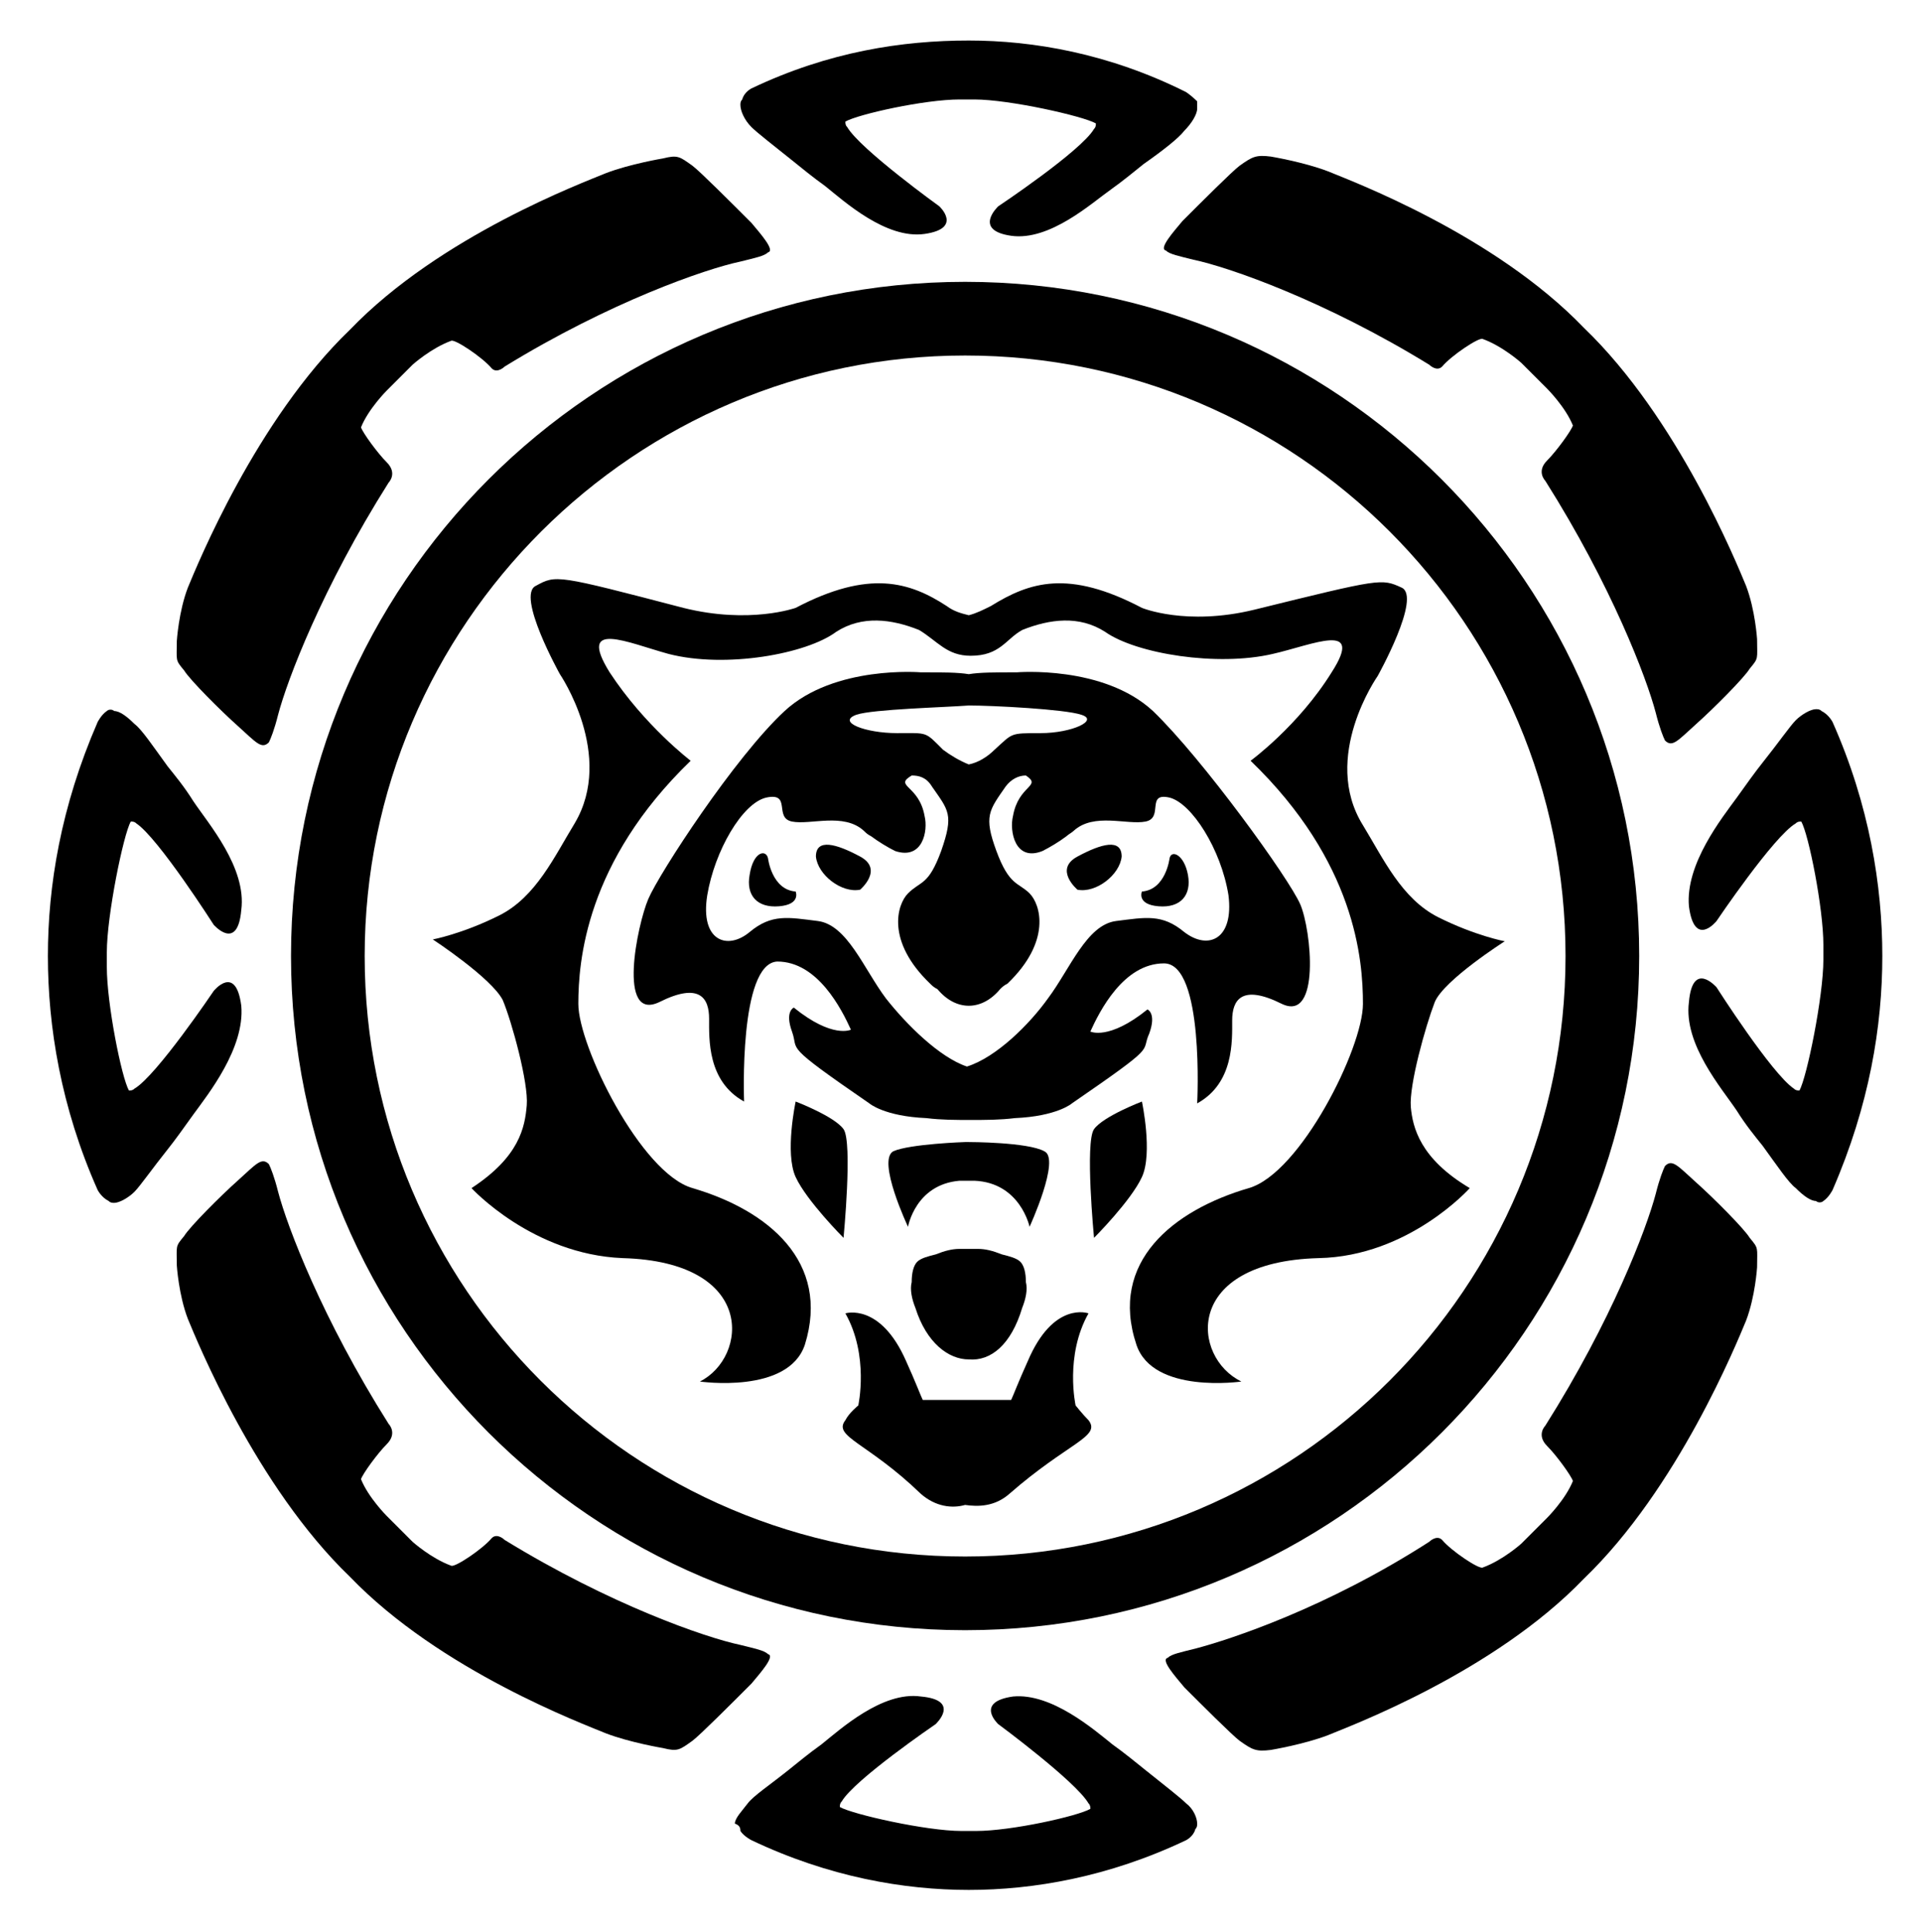 <svg x="0" y="0" viewBox="0 0 104.3 104.9" focusable="false" aria-hidden="true" class="classes-experience-1i91nb7"><path d="M52.4,19.3c18,0,32.6,14.6,32.6,32.6c0,18-14.6,32.6-32.6,32.6S19.8,69.9,19.8,51.9
	C19.8,33.9,34.5,19.3,52.4,19.3 M52.4,15.3c-20.2,0-36.6,16.4-36.6,36.6c0,20.2,16.4,36.6,36.6,36.6S89,72.1,89,51.9
	C89,31.7,72.6,15.3,52.4,15.3L52.4,15.3z"></path><path d="M37.6,9c-0.7-0.5-0.8-0.6-1.6-0.4l0,0c0,0-1.8,0.3-3.1,0.8c-1.2,0.5-9,3.4-13.9,8.5c-5.1,4.9-8.3,12.8-8.8,14
	c-0.5,1.3-0.6,2.9-0.6,2.9l0,0c0,1.1-0.1,1,0.4,1.6c0.3,0.5,2,2.2,2.9,3c1,0.9,1.3,1.3,1.7,0.9c0.1-0.2,0.3-0.7,0.5-1.5
	c0.5-1.9,2.4-6.9,6-12.6c0,0,0.5-0.5-0.1-1.1c-0.5-0.5-1.3-1.6-1.4-1.9c0.4-1,1.4-2,1.4-2s0.3-0.3,0.7-0.7c0.4-0.4,0.7-0.7,0.7-0.7
	s1-0.9,2.1-1.3c0.2-0.1,1.7,0.9,2.2,1.5c0.3,0.3,0.7-0.1,0.7-0.1c5.7-3.5,10.9-5.3,12.8-5.7c0.8-0.2,1.3-0.3,1.5-0.5
	c0.4-0.1-0.4-1-0.9-1.6C39.7,11,38,9.3,37.6,9z"></path><path d="M67.3,9C68,8.5,68.2,8.4,69,8.5l0,0c0,0,1.8,0.3,3.1,0.8c1.2,0.5,9,3.4,13.9,8.5c5.1,4.9,8.3,12.8,8.8,14
	c0.5,1.3,0.6,2.9,0.6,2.9l0,0c0,1.1,0.1,1-0.4,1.6c-0.3,0.5-2,2.2-2.9,3c-1,0.9-1.3,1.3-1.7,0.9c-0.1-0.2-0.3-0.7-0.5-1.5
	c-0.5-1.9-2.4-6.9-6-12.6c0,0-0.5-0.5,0.1-1.1c0.5-0.5,1.3-1.6,1.4-1.9c-0.4-1-1.4-2-1.4-2s-0.3-0.3-0.7-0.7
	c-0.4-0.4-0.7-0.7-0.7-0.7s-1-0.9-2.1-1.3c-0.2-0.1-1.7,0.9-2.2,1.5c-0.3,0.3-0.7-0.1-0.7-0.1c-5.7-3.5-10.9-5.3-12.8-5.7
	c-0.8-0.2-1.3-0.3-1.5-0.5c-0.4-0.1,0.4-1,0.9-1.6C65.2,11,66.9,9.3,67.3,9z"></path><path d="M67.3,94.5C68,95,68.2,95.1,69,95l0,0c0,0,1.8-0.3,3.1-0.8c1.2-0.5,9-3.4,13.9-8.5c5.1-4.9,8.3-12.8,8.8-14
	c0.5-1.3,0.6-2.9,0.6-2.9l0,0c0-1.1,0.1-1-0.4-1.6c-0.3-0.5-2-2.2-2.9-3c-1-0.9-1.3-1.3-1.7-0.9c-0.1,0.2-0.3,0.7-0.5,1.5
	c-0.5,1.9-2.4,6.9-6,12.6c0,0-0.5,0.5,0.1,1.1c0.5,0.5,1.3,1.6,1.4,1.9c-0.4,1-1.4,2-1.4,2s-0.3,0.3-0.7,0.7
	c-0.4,0.4-0.7,0.7-0.7,0.7s-1,0.9-2.1,1.3c-0.2,0.1-1.7-0.9-2.2-1.5c-0.3-0.3-0.7,0.1-0.7,0.1C72,87.3,66.8,89,64.9,89.5
	c-0.8,0.2-1.3,0.3-1.5,0.5c-0.4,0.1,0.4,1,0.9,1.6C65.2,92.5,66.9,94.2,67.3,94.5z"></path><path d="M37.6,94.5c-0.7,0.5-0.8,0.6-1.6,0.4l0,0c0,0-1.8-0.3-3.1-0.8c-1.2-0.5-9-3.4-13.9-8.5
	c-5.1-4.9-8.3-12.8-8.8-14c-0.5-1.3-0.6-2.9-0.6-2.9l0,0c0-1.1-0.1-1,0.4-1.6c0.3-0.5,2-2.2,2.9-3c1-0.9,1.3-1.3,1.7-0.9
	c0.1,0.2,0.3,0.7,0.5,1.5c0.5,1.9,2.4,6.9,6,12.6c0,0,0.5,0.5-0.1,1.1c-0.5,0.5-1.3,1.6-1.4,1.9c0.4,1,1.4,2,1.4,2s0.3,0.3,0.7,0.7
	c0.4,0.4,0.7,0.7,0.7,0.7s1,0.9,2.1,1.3c0.2,0.1,1.7-0.9,2.2-1.5c0.3-0.3,0.7,0.1,0.7,0.1c5.7,3.5,10.9,5.3,12.8,5.7
	c0.8,0.2,1.3,0.3,1.5,0.5c0.4,0.1-0.4,1-0.9,1.6C39.7,92.5,38,94.2,37.6,94.5z"></path><path d="M65,5.5C64.7,5.2,64.4,5,64.4,5c-4.2-2.1-8.3-2.8-11.8-2.8C49,2.2,45,2.8,40.8,4.8c0,0-0.4,0.2-0.5,0.6
	c-0.1,0.1-0.1,0.2-0.1,0.3c0,0.3,0.2,0.8,0.6,1.2c0.3,0.3,1.2,1,2.2,1.8c0.5,0.4,1.1,0.9,1.8,1.4c1,0.8,3.3,2.9,5.4,2.6
	c2.1-0.3,0.8-1.5,0.8-1.5S46.7,8.1,46,6.9c-0.1-0.1-0.1-0.2-0.1-0.3c0.7-0.4,4.3-1.2,6.2-1.2c0.1,0,0.2,0,0.4,0c0.1,0,0.2,0,0.4,0
	c1.9,0,5.9,0.9,6.6,1.3c0,0.1,0,0.2-0.1,0.3c-0.7,1.2-5.2,4.2-5.2,4.2s-1.4,1.3,0.7,1.6c2.1,0.3,4.4-1.8,5.4-2.5
	c0.7-0.5,1.3-1,1.8-1.4c1-0.7,1.9-1.4,2.2-1.8C64.7,6.7,65,6.2,65,5.9C65,5.8,65,5.6,65,5.5z"></path><path d="M40.2,99.4c0.2,0.3,0.6,0.5,0.6,0.5c4.2,2,8.3,2.7,11.8,2.7c3.5,0,7.6-0.7,11.8-2.7c0,0,0.4-0.2,0.5-0.6
	C65,99.2,65,99.1,65,99c0-0.3-0.2-0.8-0.6-1.1c-0.3-0.3-1.2-1-2.2-1.8c-0.5-0.4-1.1-0.9-1.8-1.4c-1-0.8-3.3-2.8-5.4-2.6
	c-2.1,0.3-0.8,1.5-0.8,1.5s4.2,3.1,4.9,4.3c0.1,0.1,0.1,0.2,0.1,0.3c-0.7,0.4-4.3,1.2-6.2,1.2c-0.1,0-0.2,0-0.4,0
	c-0.1,0-0.2,0-0.4,0c-1.9,0-5.9-0.9-6.6-1.3c0-0.1,0-0.2,0.1-0.3c0.7-1.2,5.1-4.2,5.1-4.2s1.4-1.3-0.8-1.5c-2.1-0.3-4.4,1.8-5.4,2.6
	c-0.7,0.5-1.3,1-1.8,1.4c-1,0.8-1.9,1.4-2.2,1.8c-0.3,0.4-0.7,0.8-0.7,1.1C40.2,99.1,40.2,99.3,40.2,99.4z"></path><path d="M46.7,48.3c0,0,1.3-1.1,0-1.8c-1.3-0.7-2.4-1-2.4,0C44.4,47.5,45.7,48.5,46.7,48.3z"></path><path d="M41.7,46.6c0,0,0.2,1.7,1.5,1.8c0,0,0.3,0.7-0.9,0.8s-1.8-0.6-1.6-1.7C40.9,46.2,41.6,46.1,41.7,46.6z"></path><path d="M43.2,59.8c0,0-0.6,2.8,0,4.1s2.6,3.3,2.6,3.3s0.5-5.2,0-5.9C45.3,60.6,43.2,59.8,43.2,59.8z"></path><path d="M76.6,60.1c-0.1-1.2,0.8-4.4,1.3-5.7c0.5-1.2,3.8-3.3,3.8-3.3s-1.6-0.3-3.6-1.3c-2-1-3-3.2-4.1-5
	c-2.3-3.7,0.8-8.1,0.8-8.1s2.4-4.3,1.3-4.8c-1.1-0.5-1.1-0.5-8,1.2C64.4,34,62,33,62,33c-4-2.1-6.1-1.4-8.2-0.1
	c-0.4,0.2-0.8,0.4-1.2,0.5c-0.4-0.1-0.8-0.2-1.2-0.5c-2-1.3-4.2-2-8.2,0.1c0,0-2.5,0.9-6.1,0c-6.9-1.8-6.9-1.8-8-1.2
	c-1.1,0.5,1.3,4.8,1.3,4.8s3,4.4,0.8,8.1c-1.1,1.8-2.1,4-4.1,5c-2,1-3.6,1.3-3.6,1.3s3.2,2.1,3.8,3.3c0.5,1.2,1.4,4.5,1.3,5.7
	c-0.1,1.2-0.4,2.8-3,4.5c0,0,3.3,3.6,8.2,3.8c7.3,0.2,6.8,5.4,4.2,6.7c0,0,4.8,0.7,5.7-2c1.4-4.5-2-7.3-6.1-8.5
	c-2.8-0.8-6.2-7.7-6.2-10s0.4-7.7,6.1-13.2c0,0-2.5-1.9-4.4-4.8c-1.8-2.9,1-1.6,3.2-1c3.1,0.8,7.5,0,9.1-1.2c1.4-0.9,3-0.7,4.5-0.1
	c1,0.6,1.5,1.4,2.8,1.4c1.6,0,1.9-0.9,2.8-1.4c1.5-0.6,3.1-0.8,4.5,0.1c1.7,1.2,6.1,1.9,9.1,1.2c2.2-0.5,5-1.8,3.2,1
	c-1.8,2.9-4.4,4.8-4.4,4.8c5.7,5.5,6.1,10.8,6.1,13.2s-3.4,9.2-6.2,10c-4.1,1.2-7.6,4-6.1,8.5c0.9,2.7,5.7,2,5.7,2
	c-2.7-1.3-3.2-6.5,4.2-6.7c4.9-0.1,8.2-3.8,8.2-3.8C77.1,62.9,76.7,61.2,76.6,60.1z"></path><path d="M58.5,48.3c0,0-1.3-1.1,0-1.8c1.3-0.7,2.4-1,2.4,0C60.8,47.5,59.5,48.5,58.5,48.3z"></path><path d="M63.5,46.6c0,0-0.2,1.7-1.5,1.8c0,0-0.3,0.7,0.9,0.8s1.8-0.6,1.6-1.7S63.6,46.1,63.5,46.6z"></path><path d="M62,59.8c0,0,0.6,2.8,0,4.1s-2.6,3.3-2.6,3.3s-0.5-5.2,0-5.9C59.9,60.6,62,59.8,62,59.8z"></path><path d="M56.7,62.5c-0.9-0.5-4.1-0.5-4.1-0.5c0,0-0.1,0-0.1,0c0,0-0.1,0-0.1,0c0,0-3,0.1-3.9,0.5
	c-0.9,0.5,0.8,4.1,0.8,4.1s0.4-2.3,2.8-2.5c0.1,0,0.3,0,0.4,0c0.2,0,0.3,0,0.4,0c2.5,0.1,3,2.5,3,2.5S57.6,62.9,56.7,62.5z"></path><path d="M55.7,69.6c0-0.5-0.1-0.9-0.3-1.1c-0.2-0.2-0.6-0.3-1-0.4c-0.5-0.2-0.9-0.3-1.3-0.3c0,0-0.2,0-0.5,0
	c-0.3,0-0.5,0-0.5,0c-0.4,0-0.8,0.1-1.3,0.3c-0.4,0.1-0.8,0.2-1,0.4c-0.2,0.2-0.3,0.6-0.3,1.1c-0.1,0.4,0,0.9,0.2,1.4
	c0.6,1.9,1.8,2.8,2.9,2.8c1.2,0.1,2.3-0.8,2.9-2.8C55.7,70.5,55.8,70,55.7,69.6z"></path><path d="M59.1,77.1c-0.3-0.3-0.7-0.8-0.7-0.8s-0.6-2.7,0.7-5c0,0-1.9-0.7-3.3,2.6c-0.5,1.1-0.8,1.9-0.9,2.1l-2.4,0
	l-2.4,0c-0.1-0.2-0.4-1-0.9-2.1c-1.4-3.2-3.3-2.6-3.3-2.6c1.3,2.3,0.7,5,0.7,5s-0.5,0.4-0.7,0.8c-0.7,0.9,1.2,1.2,4.1,4
	c0.8,0.7,1.7,0.8,2.4,0.6c0.7,0.1,1.6,0.1,2.4-0.6C58,78.3,59.8,78,59.1,77.1z"></path><path d="M70.6,49.1c-0.6-1.4-5.3-7.9-8-10.5c-2.7-2.5-7.4-2.1-7.4-2.1c-1.2,0-2,0-2.6,0.1c-0.6-0.1-1.4-0.1-2.6-0.1
	c0,0-4.7-0.4-7.4,2.1c-2.7,2.5-6.8,8.8-7.4,10.2c-0.6,1.4-1.7,6.7,0.6,5.6c2.2-1.1,2.7-0.2,2.7,0.9s-0.1,3.4,1.9,4.5
	c0,0-0.3-7.5,1.8-7.6c2.2,0,3.5,2.6,4,3.7c0,0-1,0.5-3.1-1.2c0,0-0.5,0.2-0.1,1.3c0.4,1.1-0.6,0.6,4.2,3.9c0,0,0.8,0.7,3.1,0.8
	c0.8,0.1,1.6,0.1,2.4,0.1c0.8,0,1.6,0,2.4-0.1c2.3-0.1,3.1-0.8,3.1-0.8c4.8-3.3,3.7-2.7,4.2-3.8c0.4-1.1-0.1-1.3-0.1-1.3
	c-2.1,1.7-3.1,1.2-3.1,1.2c0.5-1.1,1.8-3.7,4-3.7c2.2,0,1.8,7.6,1.8,7.6c2-1.1,1.9-3.4,1.9-4.5s0.5-2,2.7-0.9
	C71.7,55.5,71.2,50.5,70.6,49.1z M46.5,38.8c0.9-0.3,4.8-0.4,6.1-0.5c1.3,0,5.2,0.2,6.1,0.5c1,0.3-0.5,1-2.2,1s-1.5,0-2.5,0.9
	c-0.4,0.4-0.9,0.7-1.4,0.8c-0.5-0.2-1-0.5-1.4-0.8c-1-1-0.8-0.9-2.5-0.9C47,39.8,45.4,39.2,46.5,38.8z M64.3,50.6
	c-1.2-1-2.1-0.8-3.7-0.6c-1.6,0.2-2.5,2.6-3.7,4.2c-1,1.4-2.8,3.2-4.4,3.7c-1.5-0.5-3.3-2.3-4.4-3.7c-1.2-1.6-2.1-4-3.7-4.2
	c-1.6-0.2-2.5-0.4-3.7,0.6c-1.2,1-2.7,0.5-2.3-2c0.4-2.4,1.9-5,3.2-5.3C43,43,42,44.4,43,44.6c1,0.2,2.8-0.5,3.9,0.5
	c0.1,0.1,0.2,0.2,0.4,0.3c0.4,0.3,0.9,0.6,1.3,0.8c1.5,0.5,1.8-1.1,1.6-1.9c-0.3-1.7-1.7-1.6-0.7-2.2c0.4,0,0.8,0.1,1.1,0.6
	c0.9,1.3,1.2,1.5,0.5,3.5c-0.7,1.9-1.1,1.6-1.8,2.3c-0.6,0.6-1.2,2.6,1.2,4.9c0.1,0.1,0.2,0.2,0.4,0.3c0.5,0.6,1.1,0.9,1.7,0.9
	c0.6,0,1.2-0.3,1.7-0.9c0.1-0.1,0.2-0.2,0.4-0.3c2.4-2.3,1.8-4.3,1.2-4.9c-0.6-0.6-1.1-0.4-1.8-2.3c-0.7-1.9-0.4-2.2,0.5-3.5
	c0.3-0.4,0.7-0.6,1.1-0.6l0,0c0.9,0.6-0.4,0.5-0.7,2.2c-0.2,0.8,0.1,2.5,1.6,1.9c0.4-0.2,0.9-0.5,1.3-0.8c0.1-0.1,0.3-0.2,0.4-0.3
	c1.1-1,2.9-0.3,3.9-0.5c1-0.2,0-1.6,1.3-1.3c1.2,0.3,2.8,2.8,3.2,5.3C67,51,65.6,51.6,64.3,50.6z"></path><path d="M5.8,38.6c-0.3,0.2-0.5,0.6-0.5,0.6c-2,4.6-2.7,8.9-2.7,12.7c0,3.8,0.7,8.2,2.7,12.7c0,0,0.2,0.4,0.6,0.6
	c0.1,0.1,0.2,0.1,0.3,0.1c0.3,0,0.8-0.3,1.1-0.6c0.3-0.3,1-1.3,1.8-2.3c0.4-0.5,0.9-1.2,1.4-1.9c0.8-1.1,2.8-3.6,2.6-5.9
	c-0.3-2.3-1.5-0.8-1.5-0.8s-3.1,4.6-4.3,5.3c-0.1,0.1-0.2,0.1-0.3,0.1c-0.4-0.7-1.2-4.7-1.2-6.7c0-0.1,0-0.3,0-0.4
	c0-0.1,0-0.3,0-0.4c0-2,0.9-6.4,1.3-7.1c0.1,0,0.2,0,0.3,0.1c1.2,0.8,4.2,5.5,4.2,5.5s1.3,1.5,1.5-0.8c0.3-2.3-1.8-4.7-2.6-5.9
	c-0.5-0.8-1-1.4-1.4-1.9c-0.8-1.1-1.4-2-1.8-2.3c-0.4-0.4-0.8-0.7-1.1-0.7C6.1,38.5,5.9,38.5,5.8,38.6z"></path><path d="M99,65.2c0.3-0.2,0.5-0.6,0.5-0.6c2-4.6,2.7-8.9,2.7-12.7c0-3.8-0.7-8.2-2.7-12.7c0,0-0.2-0.4-0.6-0.6
	c-0.1-0.1-0.2-0.1-0.3-0.1c-0.3,0-0.8,0.3-1.1,0.6c-0.3,0.3-1,1.3-1.8,2.3c-0.4,0.5-0.9,1.2-1.4,1.9c-0.8,1.1-2.8,3.6-2.6,5.9
	c0.3,2.3,1.5,0.8,1.5,0.8s3.1-4.6,4.3-5.3c0.1-0.1,0.2-0.1,0.3-0.1c0.4,0.7,1.2,4.7,1.2,6.7c0,0.1,0,0.3,0,0.4c0,0.1,0,0.3,0,0.4
	c0,2-0.9,6.4-1.3,7.1c-0.1,0-0.2,0-0.3-0.1c-1.2-0.8-4.2-5.5-4.2-5.5s-1.3-1.5-1.5,0.8c-0.3,2.3,1.8,4.7,2.6,5.9
	c0.5,0.8,1,1.4,1.4,1.9c0.8,1.1,1.4,2,1.8,2.3c0.4,0.4,0.8,0.7,1.1,0.7C98.7,65.3,98.9,65.3,99,65.2z"></path></svg>